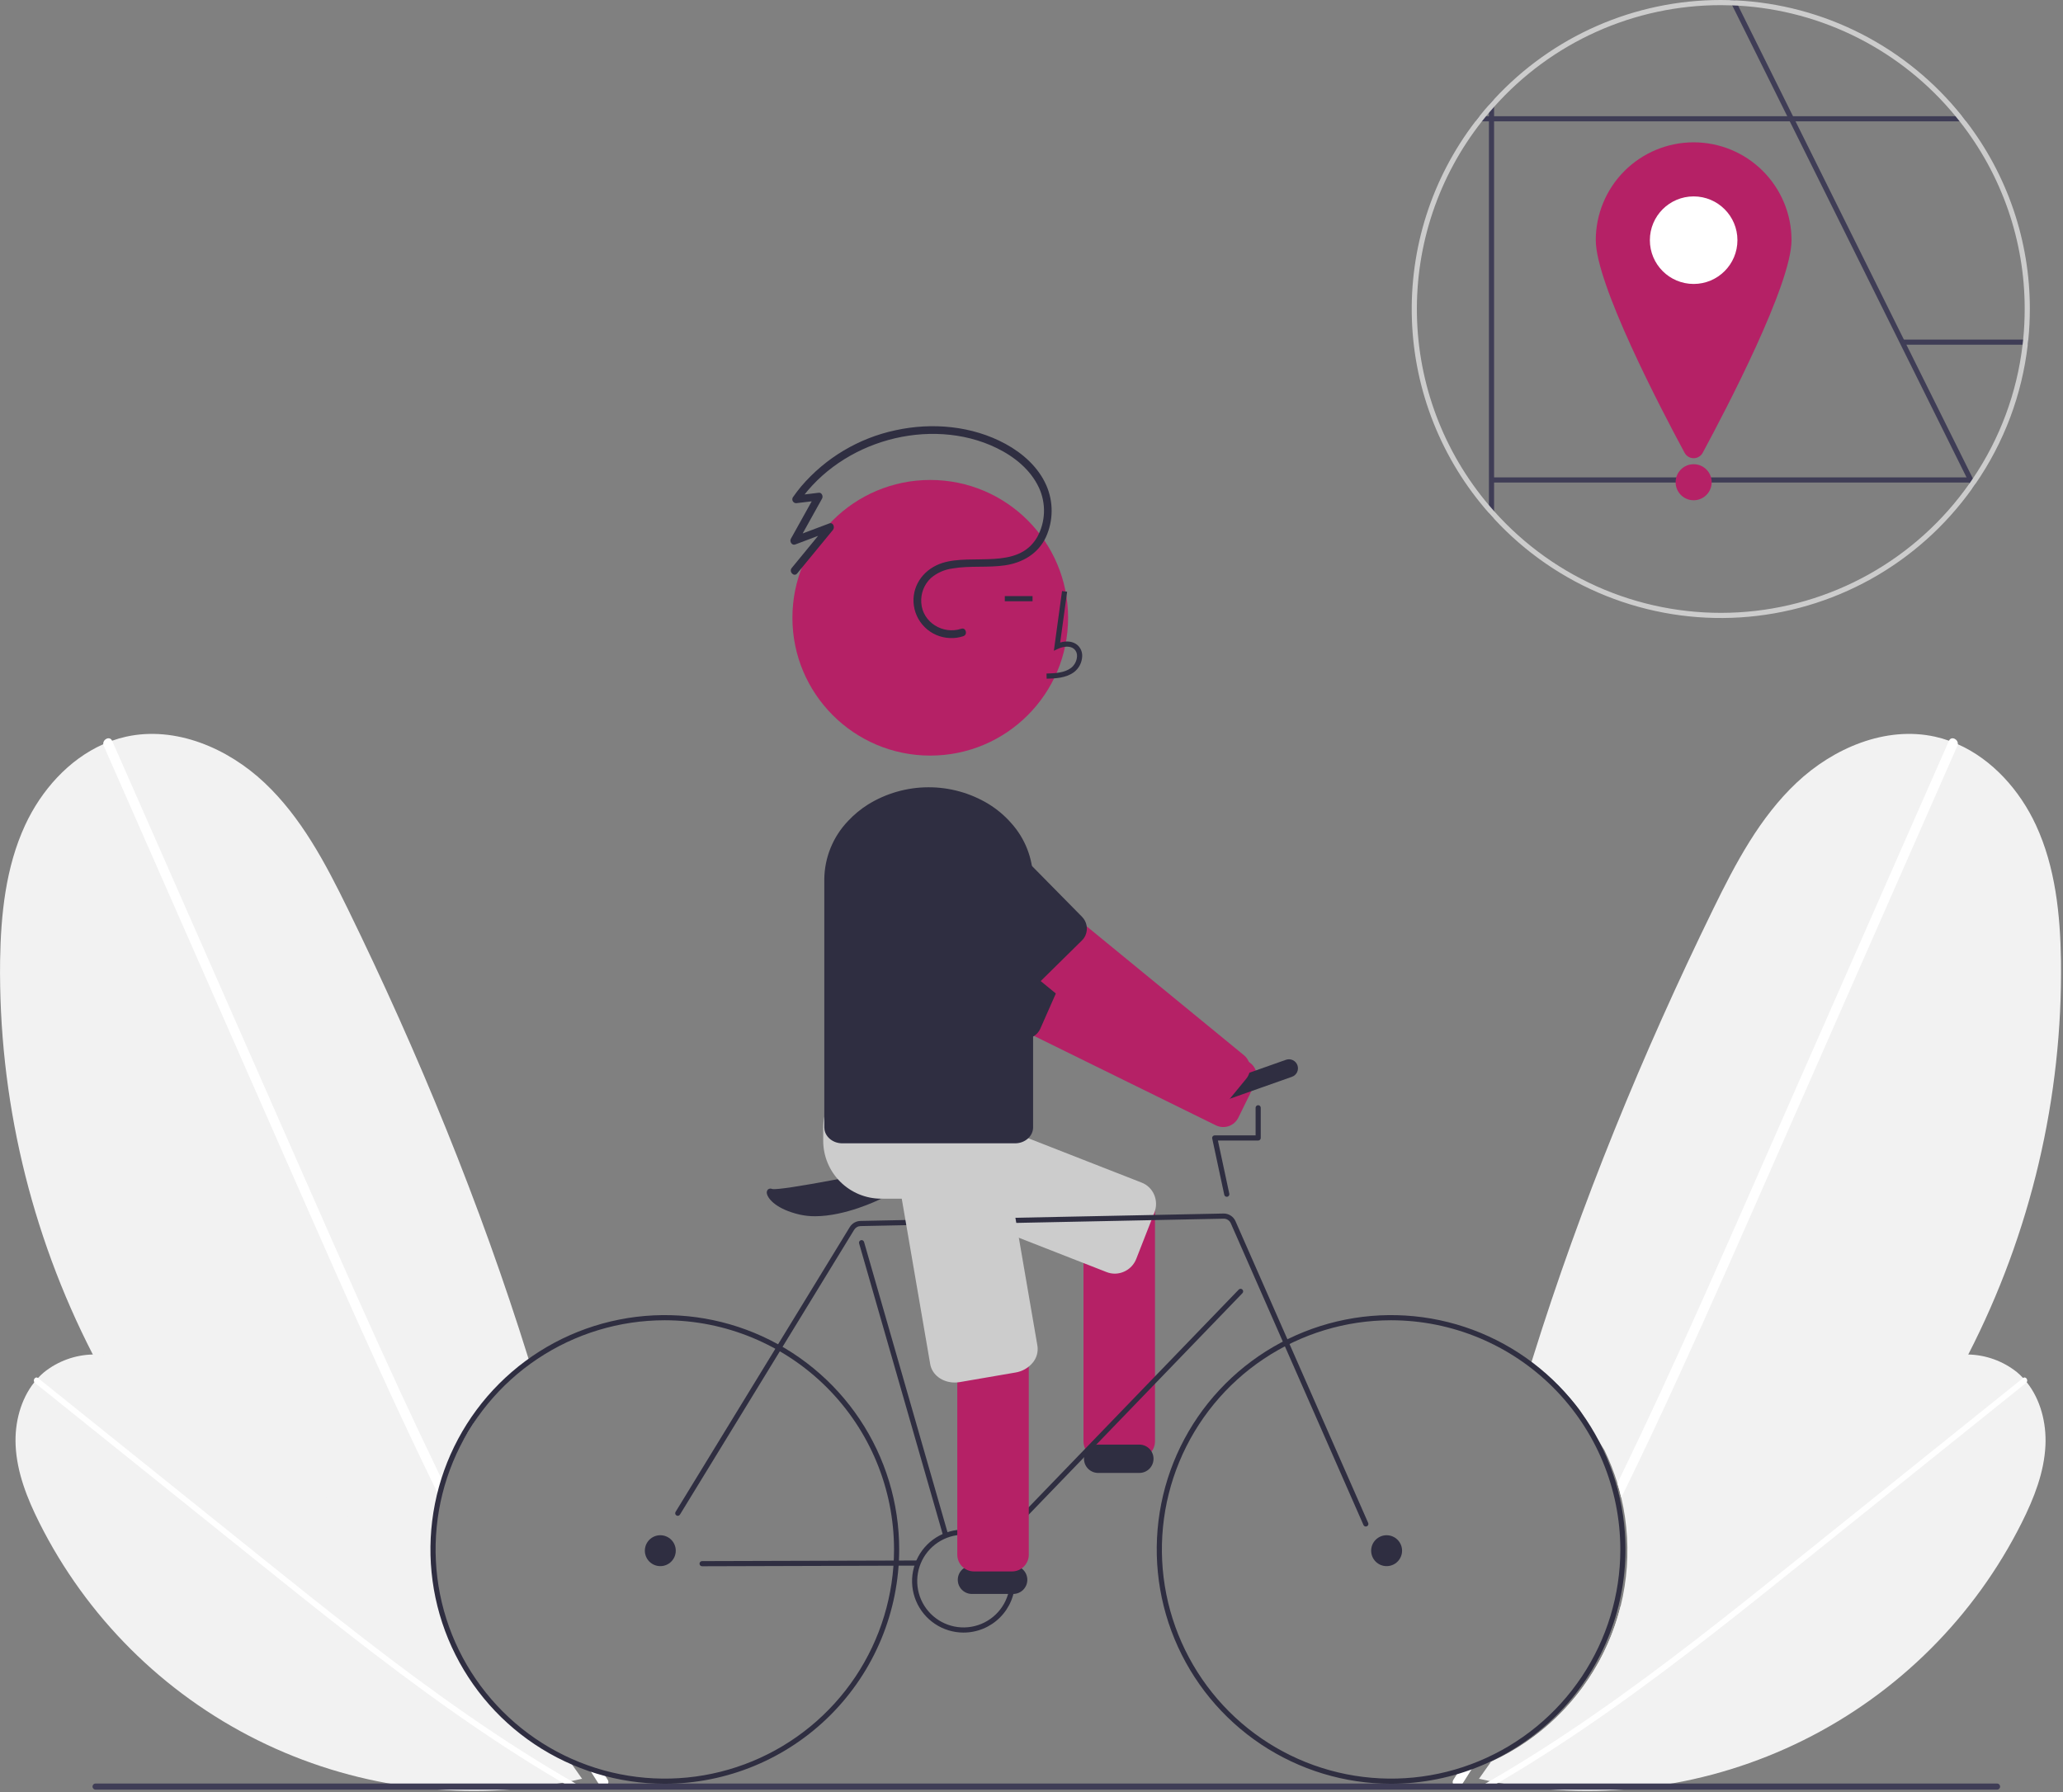 <svg width="801" height="696" viewBox="0 0 801 696" fill="none" xmlns="http://www.w3.org/2000/svg">
<rect x="0" y="0" width="801" height="696" fill="#808080" stroke="none"/>
<g id="undraw_bike_ride_7xit 1" clip-path="url(#clip0_438_11)">
<path id="Vector" d="M767.026 187.88C766.597 188.51 766.157 189.13 765.716 189.75L764.707 187.72L764.546 187.39L763.546 185.39L738.086 134.08L738.077 134.07L694.917 47.13V47.12L693.926 45.13V45.12L672.566 2.09L671.557 0.05C672.316 0.07 673.076 0.1 673.836 0.14L674.856 2.19L696.157 45.12L696.167 45.13L697.157 47.12V47.13L739.216 131.86V131.87L740.207 133.86V133.87L765.667 185.14L766.006 185.83L767.026 187.88Z" fill="#3F3D56"/>
<path id="Vector_2" d="M763.396 47.13H572.855C573.366 46.46 573.885 45.79 574.425 45.13H761.826C762.366 45.79 762.885 46.46 763.396 47.13Z" fill="#3F3D56"/>
<path id="Vector_3" d="M787.536 131.87C787.476 132.54 787.406 133.21 787.316 133.87H738.506V131.87H787.536Z" fill="#3F3D56"/>
<path id="Vector_4" d="M580.105 38.54V201.46C579.416 200.73 578.755 199.99 578.105 199.25V40.75C578.755 40.01 579.415 39.27 580.105 38.54Z" fill="#3F3D56"/>
<path id="Vector_5" d="M765.17 185.389H579.107V187.389H765.17V185.389Z" fill="#3F3D56"/>
<path id="Vector_6" d="M695.592 93.272C695.592 110.317 670.524 158.385 661.109 175.838C660.767 176.473 660.259 177.004 659.64 177.373C659.021 177.743 658.313 177.939 657.592 177.939C656.871 177.939 656.163 177.743 655.544 177.373C654.924 177.004 654.417 176.473 654.075 175.838C644.66 158.385 619.592 110.317 619.592 93.272C619.592 83.193 623.595 73.528 630.722 66.401C637.848 59.275 647.514 55.272 657.592 55.272C667.67 55.272 677.335 59.275 684.462 66.401C691.588 73.528 695.592 83.193 695.592 93.272Z" fill="#B52166"/>
<path id="Vector_7" d="M657.592 110.271C666.981 110.271 674.592 102.66 674.592 93.272C674.592 83.883 666.981 76.272 657.592 76.272C648.203 76.272 640.592 83.883 640.592 93.272C640.592 102.66 648.203 110.271 657.592 110.271Z" fill="white"/>
<path id="Vector_8" d="M657.592 194.271C661.458 194.271 664.592 191.137 664.592 187.271C664.592 183.405 661.458 180.271 657.592 180.271C653.726 180.271 650.592 183.405 650.592 187.271C650.592 191.137 653.726 194.271 657.592 194.271Z" fill="#B52166"/>
<path id="Vector_9" d="M221.336 684.17C221.636 684.31 221.946 684.45 222.256 684.57C221.977 684.48 221.696 684.39 221.426 684.3C217.466 682.99 213.536 681.6 209.636 680.13C203.367 677.78 197.18 675.23 191.077 672.48C186.716 670.52 182.396 668.463 178.117 666.31C140.557 647.421 107.002 621.451 79.296 589.83C76.776 586.95 74.306 584.02 71.886 581.04C69.827 578.51 67.81 575.943 65.836 573.34C54.535 558.467 44.563 542.63 36.037 526.01C11.739 478.745 -0.62 426.251 0.037 373.11C0.316 355.11 2.207 336.74 9.767 320.41C16.017 306.92 26.676 294.95 40.097 289.01C41.216 288.51 42.356 288.05 43.517 287.65C45.297 287.009 47.118 286.484 48.966 286.08C68.147 281.86 88.397 290.49 102.687 303.96C116.986 317.43 126.356 335.2 134.986 352.85C162.437 409.03 186.407 467.38 205.086 527.25C205.296 527.93 205.506 528.6 205.716 529.27C198.661 534.377 192.378 540.474 187.063 547.375L177.279 563.224C175.283 567.347 173.607 571.619 172.267 576C171.696 577.84 171.193 579.707 170.756 581.6C165.998 601.909 168.441 623.241 177.666 641.949C186.892 660.657 202.328 675.581 221.336 684.17Z" fill="#F2F2F2"/>
<path id="Vector_10" d="M241.267 690.17L241.197 690.52L241.177 690.6C241.177 690.57 241.167 690.55 241.167 690.52C241.147 690.39 241.137 690.26 241.117 690.13C241.167 690.14 241.217 690.16 241.267 690.17Z" fill="#F2F2F2"/>
<path id="Vector_11" d="M170.997 573.4C171.417 574.27 171.837 575.14 172.267 576C171.697 577.84 171.194 579.707 170.757 581.6C170.308 580.67 169.848 579.73 169.397 578.8C162.078 563.79 154.958 548.69 148.037 533.5C136.118 507.47 124.607 481.26 113.077 455.07C100.937 427.49 88.801 399.917 76.667 372.35C64.537 344.77 52.404 317.197 40.267 289.63C40.183 289.432 40.126 289.224 40.097 289.01C39.887 287.09 42.607 285.7 43.517 287.65C43.529 287.665 43.54 287.682 43.547 287.7C45.067 291.13 46.581 294.563 48.087 298C60.217 325.57 72.35 353.143 84.487 380.72C96.578 408.19 108.671 435.663 120.767 463.14C132.257 489.24 143.777 515.33 155.757 541.2C160.747 551.98 165.828 562.713 170.997 573.4Z" fill="white"/>
<path id="Vector_12" d="M232.627 693.02C231.957 691.97 231.287 690.93 230.627 689.88C230.057 688.99 229.497 688.1 228.937 687.21C228.797 686.99 228.657 686.78 228.537 686.56C230.377 687.13 232.224 687.676 234.077 688.2C234.227 688.45 234.387 688.71 234.557 688.96C235.007 689.67 235.457 690.39 235.917 691.1C235.987 691.22 236.047 691.33 236.097 691.44C236.887 693.37 233.877 694.96 232.627 693.02Z" fill="white"/>
<path id="Vector_13" d="M223.566 687.31C224.385 688.46 225.195 689.61 225.996 690.77C224.606 691.08 223.226 691.38 221.826 691.67C220.716 691.89 219.606 692.11 218.496 692.31C178.239 699.8 136.639 693.992 99.974 675.763C63.308 657.535 33.566 627.875 15.236 591.26C10.525 581.84 6.546 571.79 6.066 561.27C5.666 552.58 7.976 543.48 13.336 536.77C13.776 536.21 14.246 535.67 14.736 535.14C15.492 534.332 16.297 533.571 17.146 532.86C22.523 528.571 29.159 526.165 36.036 526.01C40.703 525.809 45.373 526.359 49.866 527.64C60.925 530.78 70.586 537.47 79.836 544.31C111.377 567.44 140.979 593.105 168.346 621.05C169.246 621.98 170.156 622.93 171.046 623.87C174.367 637.05 180.612 649.314 189.317 659.753C198.023 670.191 208.966 678.536 221.336 684.17C221.372 684.209 221.403 684.252 221.425 684.3C222.156 685.3 222.866 686.3 223.566 687.31Z" fill="#F2F2F2"/>
<path id="Vector_14" d="M226.146 690.99C226.096 690.92 226.046 690.84 225.996 690.77C226.026 690.76 226.046 690.76 226.076 690.75L226.146 690.99Z" fill="#F2F2F2"/>
<path id="Vector_15" d="M13.587 537.053L54.821 570.171L96.054 603.29C109.113 613.778 122.163 624.279 135.376 634.573C148.473 644.777 161.732 654.778 175.304 664.345C188.856 673.898 202.721 683.017 217.005 691.442C218.784 692.491 220.569 693.529 222.36 694.556C223.601 695.268 224.798 693.387 223.549 692.67C209.164 684.416 195.2 675.448 181.568 666.006C167.921 656.554 154.602 646.636 141.466 636.489C128.259 626.288 115.235 615.853 102.224 605.405C88.529 594.406 74.834 583.407 61.141 572.407L19.907 539.288L14.776 535.167C13.66 534.271 12.478 536.162 13.587 537.053Z" fill="white"/>
<path id="Vector_16" d="M578.916 684.17C578.616 684.31 578.306 684.45 577.996 684.57C578.276 684.48 578.556 684.39 578.826 684.3C582.786 682.99 586.716 681.6 590.616 680.13C596.886 677.78 603.072 675.23 609.176 672.48C613.536 670.52 617.856 668.463 622.136 666.31C659.695 647.421 693.251 621.451 720.956 589.83C723.476 586.95 725.946 584.02 728.366 581.04C730.426 578.51 732.442 575.943 734.416 573.34C745.718 558.467 755.69 542.63 764.216 526.01C788.513 478.745 800.873 426.251 800.216 373.11C799.936 355.11 798.046 336.74 790.486 320.41C784.236 306.92 773.576 294.95 760.156 289.01C759.036 288.51 757.896 288.05 756.736 287.65C754.955 287.009 753.135 286.484 751.286 286.08C732.106 281.86 711.856 290.49 697.566 303.96C683.266 317.43 673.896 335.2 665.266 352.85C637.816 409.03 613.846 467.38 595.166 527.25C594.956 527.93 594.746 528.6 594.536 529.27C601.592 534.377 607.874 540.474 613.189 547.375L622.974 563.224C624.97 567.347 626.645 571.619 627.986 576C628.556 577.84 629.06 579.707 629.496 581.6C634.254 601.909 631.812 623.241 622.586 641.949C613.361 660.657 597.925 675.581 578.916 684.17Z" fill="#F2F2F2"/>
<path id="Vector_17" d="M558.986 690.17L559.057 690.52L559.077 690.6C559.077 690.57 559.086 690.55 559.086 690.52C559.106 690.39 559.117 690.26 559.136 690.13C559.086 690.14 559.037 690.16 558.986 690.17Z" fill="#F2F2F2"/>
<path id="Vector_18" d="M629.256 573.4C628.836 574.27 628.416 575.14 627.986 576C628.557 577.84 629.06 579.707 629.497 581.6C629.946 580.67 630.406 579.73 630.856 578.8C638.176 563.79 645.296 548.69 652.216 533.5C664.136 507.47 675.647 481.26 687.176 455.07C699.316 427.49 711.453 399.917 723.586 372.35C735.716 344.77 747.85 317.197 759.986 289.63C760.071 289.432 760.128 289.224 760.156 289.01C760.367 287.09 757.647 285.7 756.736 287.65C756.724 287.665 756.714 287.682 756.707 287.7C755.187 291.13 753.673 294.563 752.167 298C740.037 325.57 727.903 353.143 715.767 380.72C703.676 408.19 691.583 435.663 679.486 463.14C667.997 489.24 656.477 515.33 644.497 541.2C639.506 551.98 634.426 562.713 629.256 573.4Z" fill="white"/>
<path id="Vector_19" d="M567.626 693.02C568.296 691.97 568.966 690.93 569.626 689.88C570.196 688.99 570.756 688.1 571.316 687.21C571.456 686.99 571.595 686.78 571.716 686.56C569.876 687.13 568.029 687.676 566.176 688.2C566.026 688.45 565.866 688.71 565.696 688.96C565.246 689.67 564.796 690.39 564.336 691.1C564.266 691.22 564.206 691.33 564.156 691.44C563.366 693.37 566.376 694.96 567.626 693.02Z" fill="white"/>
<path id="Vector_20" d="M576.686 687.31C575.866 688.46 575.056 689.61 574.256 690.77C575.646 691.08 577.026 691.38 578.426 691.67C579.536 691.89 580.646 692.11 581.756 692.31C622.012 699.8 663.612 693.992 700.278 675.763C736.944 657.535 766.686 627.875 785.016 591.26C789.726 581.84 793.706 571.79 794.186 561.27C794.586 552.58 792.276 543.48 786.916 536.77C786.476 536.21 786.006 535.67 785.516 535.14C784.76 534.332 783.955 533.571 783.106 532.86C777.728 528.571 771.092 526.165 764.216 526.01C759.548 525.809 754.879 526.359 750.386 527.64C739.326 530.78 729.666 537.47 720.416 544.31C688.874 567.44 659.273 593.105 631.906 621.05C631.006 621.98 630.096 622.93 629.206 623.87C625.885 637.05 619.64 649.314 610.934 659.753C602.229 670.191 591.286 678.536 578.916 684.17C578.879 684.209 578.849 684.252 578.826 684.3C578.096 685.3 577.386 686.3 576.686 687.31Z" fill="#F2F2F2"/>
<path id="Vector_21" d="M574.105 690.99C574.155 690.92 574.206 690.84 574.255 690.77C574.226 690.76 574.206 690.76 574.175 690.75L574.105 690.99Z" fill="#F2F2F2"/>
<path id="Vector_22" d="M786.666 537.053L745.433 570.171L704.199 603.29C691.141 613.778 678.09 624.279 664.877 634.573C651.78 644.777 638.521 654.778 624.95 664.345C611.398 673.898 597.532 683.017 583.248 691.442C581.47 692.491 579.684 693.529 577.893 694.556C576.653 695.268 575.455 693.387 576.704 692.67C591.09 684.416 605.053 675.448 618.686 666.006C632.333 656.554 645.651 646.636 658.788 636.489C671.994 626.288 685.018 615.853 698.029 605.405C711.725 594.406 725.419 583.407 739.113 572.407L780.346 539.288L785.478 535.167C786.593 534.271 787.775 536.162 786.666 537.053Z" fill="white"/>
<path id="Vector_23" d="M368.995 357.486C368.185 357.76 367.438 358.191 366.796 358.756C366.154 359.321 365.631 360.008 365.258 360.777L360.122 371.222L358.747 374.015C357.987 375.562 357.872 377.347 358.426 378.979C358.98 380.611 360.159 381.956 361.703 382.721L401.505 402.302L472.089 437.014C473.563 437.737 475.255 437.877 476.827 437.405C478.399 436.934 479.735 435.886 480.568 434.471C480.651 434.333 480.721 434.2 480.794 434.057L484.727 426.065L487.309 420.81C487.517 420.39 487.679 419.948 487.792 419.493C488.086 418.287 488.03 417.023 487.631 415.847C487.357 415.037 486.925 414.29 486.36 413.648C485.795 413.007 485.109 412.484 484.34 412.11L475.925 407.969L413.678 377.353L373.958 357.808C372.412 357.047 370.627 356.931 368.995 357.486Z" fill="#B52166"/>
<path id="Vector_24" d="M356.681 361.364C355.939 362.395 355.307 363.501 354.797 364.664C352.822 369.154 352.708 374.243 354.48 378.817C356.252 383.39 359.766 387.074 364.25 389.06L395.354 402.791C396.34 403.223 397.418 403.405 398.491 403.319C399.564 403.234 400.6 402.885 401.505 402.303C402.242 401.828 402.874 401.206 403.361 400.477C403.58 400.159 403.769 399.822 403.926 399.469L413.618 377.513C413.643 377.462 413.663 377.409 413.678 377.354C414.322 375.787 414.329 374.032 413.697 372.461C413.066 370.889 411.846 369.627 410.297 368.942L379.193 355.211C375.304 353.5 370.945 353.178 366.846 354.298C362.748 355.418 359.159 357.913 356.681 361.364Z" fill="#2F2E41"/>
<path id="Vector_25" d="M441.945 461.24H427.186C425.462 461.242 423.81 461.927 422.591 463.146C421.373 464.365 420.687 466.017 420.686 467.74V559.75C420.687 561.474 421.372 563.126 422.591 564.345C423.81 565.563 425.462 566.249 427.186 566.25H441.945C442.799 566.25 443.644 566.082 444.433 565.756C445.221 565.429 445.938 564.95 446.542 564.347C447.145 563.743 447.624 563.026 447.951 562.238C448.277 561.449 448.445 560.604 448.445 559.75V467.74C448.445 466.887 448.277 466.041 447.951 465.253C447.624 464.464 447.145 463.748 446.542 463.144C445.938 462.54 445.221 462.062 444.433 461.735C443.644 461.408 442.799 461.24 441.945 461.24Z" fill="#B52166"/>
<path id="Vector_26" d="M432.841 494.612C431.765 494.612 430.699 494.41 429.697 494.018L347.478 461.851C345.288 460.965 343.539 459.246 342.615 457.072C341.691 454.898 341.667 452.446 342.548 450.254L349.584 432.272C350.44 430.054 352.135 428.262 354.303 427.285C355.361 426.801 356.506 426.534 357.669 426.502C358.832 426.47 359.99 426.673 361.073 427.098L443.293 459.265C444.377 459.688 445.365 460.325 446.198 461.138C447.031 461.951 447.691 462.923 448.14 463.997C449.069 466.186 449.099 468.652 448.223 470.862L441.188 488.844C440.536 490.532 439.391 491.985 437.903 493.014C436.414 494.042 434.65 494.599 432.841 494.612Z" fill="#CCCCCC"/>
<path id="Vector_27" d="M442.379 572H426.379C424.92 572 423.521 571.421 422.49 570.389C421.458 569.358 420.879 567.959 420.879 566.5C420.879 565.041 421.458 563.642 422.49 562.611C423.521 561.579 424.92 561 426.379 561H442.379C443.838 561 445.237 561.579 446.268 562.611C447.299 563.642 447.879 565.041 447.879 566.5C447.879 567.959 447.299 569.358 446.268 570.389C445.237 571.421 443.838 572 442.379 572Z" fill="#2F2E41"/>
<path id="Vector_28" d="M316.493 472.314C314.483 472.33 312.477 472.118 310.514 471.682C301.637 469.633 298.359 465.737 297.822 463.758C297.704 463.456 297.671 463.127 297.729 462.807C297.786 462.488 297.931 462.191 298.147 461.948C298.37 461.758 298.642 461.635 298.933 461.595C299.223 461.554 299.518 461.598 299.785 461.721C302.542 462.641 341.631 454.911 355.514 451.708C361.287 450.376 365.339 450.595 367.557 452.36C368.007 452.692 368.381 453.117 368.652 453.606C368.922 454.095 369.084 454.637 369.126 455.195V455.543L341.825 465.654C340.941 466.094 328.22 472.314 316.493 472.314Z" fill="#2F2E41"/>
<path id="Vector_29" d="M530.305 592.81C530.111 592.81 529.921 592.753 529.758 592.647C529.596 592.541 529.467 592.389 529.389 592.212L477.882 475.055C477.645 474.512 477.252 474.051 476.752 473.732C476.252 473.413 475.668 473.25 475.075 473.264L334.143 476.14C333.639 476.149 333.146 476.285 332.709 476.536C332.272 476.787 331.906 477.144 331.644 477.575L264.007 588.178C263.869 588.404 263.646 588.566 263.389 588.628C263.131 588.69 262.859 588.648 262.633 588.509C262.406 588.371 262.244 588.148 262.182 587.891C262.12 587.633 262.163 587.361 262.301 587.135L329.938 476.531C330.374 475.814 330.985 475.219 331.713 474.801C332.441 474.383 333.262 474.155 334.102 474.14L475.034 471.264C476.022 471.244 476.993 471.517 477.826 472.049C478.659 472.58 479.315 473.346 479.713 474.251L531.22 591.407C531.287 591.559 531.315 591.725 531.301 591.891C531.287 592.057 531.233 592.216 531.142 592.355C531.051 592.495 530.927 592.609 530.781 592.688C530.635 592.768 530.471 592.809 530.305 592.81Z" fill="#2F2E41"/>
<path id="Vector_30" d="M367.126 597.001C366.909 597 366.698 596.93 366.524 596.799C366.351 596.669 366.225 596.485 366.165 596.277L333.566 482.855C333.493 482.601 333.524 482.327 333.653 482.096C333.781 481.864 333.997 481.693 334.251 481.62C334.506 481.547 334.779 481.578 335.011 481.706C335.243 481.833 335.414 482.048 335.488 482.302L368.087 595.724C368.124 595.85 368.135 595.982 368.12 596.113C368.105 596.243 368.065 596.37 368.001 596.484C367.937 596.599 367.852 596.701 367.749 596.782C367.646 596.864 367.529 596.925 367.402 596.961C367.312 596.987 367.219 597.001 367.126 597.001Z" fill="#2F2E41"/>
<path id="Vector_31" d="M374.127 465.5H342.127C336.162 465.493 330.443 463.121 326.224 458.902C322.006 454.684 319.634 448.965 319.627 443V438C319.634 432.035 322.006 426.316 326.224 422.098C330.443 417.879 336.162 415.507 342.127 415.5H374.127C380.092 415.507 385.811 417.879 390.029 422.098C394.248 426.316 396.62 432.035 396.627 438V443C396.62 448.965 394.248 454.684 390.029 458.902C385.811 463.121 380.092 465.493 374.127 465.5Z" fill="#CCCCCC"/>
<path id="Vector_32" d="M538.379 608.195C541.693 608.195 544.379 605.509 544.379 602.195C544.379 598.882 541.693 596.195 538.379 596.195C535.065 596.195 532.379 598.882 532.379 602.195C532.379 605.509 535.065 608.195 538.379 608.195Z" fill="#2F2E41"/>
<path id="Vector_33" d="M256.379 608.195C259.693 608.195 262.379 605.509 262.379 602.195C262.379 598.882 259.693 596.195 256.379 596.195C253.065 596.195 250.379 598.882 250.379 602.195C250.379 605.509 253.065 608.195 256.379 608.195Z" fill="#2F2E41"/>
<path id="Vector_34" d="M470.296 429.03C469.47 429.031 468.671 428.739 468.039 428.207C467.407 427.675 466.984 426.937 466.844 426.123C466.704 425.309 466.856 424.472 467.274 423.759C467.691 423.047 468.347 422.505 469.126 422.23L499.296 411.563C500.171 411.254 501.133 411.305 501.971 411.705C502.809 412.105 503.453 412.821 503.762 413.696C504.072 414.571 504.021 415.534 503.621 416.371C503.221 417.209 502.505 417.853 501.63 418.163L471.46 428.829C471.086 428.962 470.693 429.03 470.296 429.03Z" fill="#2F2E41"/>
<path id="Vector_35" d="M391.279 596.195C391.083 596.195 390.891 596.138 390.727 596.029C390.564 595.921 390.436 595.767 390.359 595.586C390.282 595.406 390.26 595.207 390.296 595.014C390.332 594.821 390.423 594.642 390.56 594.501L480.963 500.801C481.055 500.706 481.163 500.63 481.284 500.577C481.404 500.524 481.534 500.496 481.666 500.493C481.797 500.491 481.928 500.514 482.051 500.562C482.173 500.61 482.285 500.682 482.379 500.774C482.474 500.865 482.55 500.974 482.602 501.095C482.655 501.215 482.683 501.345 482.685 501.477C482.687 501.608 482.663 501.739 482.615 501.861C482.567 501.984 482.495 502.095 482.403 502.19L391.999 595.89C391.906 595.987 391.794 596.064 391.67 596.116C391.547 596.169 391.414 596.196 391.279 596.195Z" fill="#2F2E41"/>
<path id="Vector_36" d="M272.603 608.243C272.338 608.244 272.083 608.139 271.896 607.951C271.708 607.764 271.602 607.51 271.602 607.245C271.601 606.979 271.706 606.725 271.893 606.537C272.081 606.349 272.335 606.244 272.6 606.243L356.124 606H356.127C356.392 606 356.646 606.105 356.834 606.292C357.022 606.479 357.128 606.733 357.128 606.999C357.129 607.264 357.024 607.518 356.836 607.706C356.649 607.894 356.395 608 356.13 608L272.606 608.243H272.603Z" fill="#2F2E41"/>
<path id="Vector_37" d="M476.319 464.762C476.09 464.762 475.868 464.683 475.691 464.54C475.513 464.396 475.39 464.195 475.342 463.972L470.665 442.127C470.634 441.982 470.635 441.831 470.67 441.686C470.705 441.541 470.771 441.405 470.865 441.289C470.959 441.173 471.077 441.08 471.212 441.016C471.346 440.951 471.493 440.918 471.643 440.918H487.509V430.195C487.509 429.93 487.614 429.676 487.801 429.488C487.989 429.301 488.243 429.195 488.509 429.195C488.774 429.195 489.028 429.301 489.216 429.488C489.403 429.676 489.509 429.93 489.509 430.195V441.918C489.509 442.183 489.403 442.438 489.216 442.625C489.028 442.813 488.774 442.918 488.509 442.918H472.879L477.297 463.553C477.329 463.699 477.327 463.85 477.293 463.995C477.258 464.14 477.191 464.276 477.097 464.392C477.003 464.508 476.885 464.601 476.75 464.665C476.615 464.729 476.468 464.763 476.319 464.762Z" fill="#2F2E41"/>
<path id="Vector_38" d="M374.127 634C370.171 634 366.305 632.827 363.016 630.629C359.727 628.432 357.163 625.308 355.649 621.654C354.136 617.999 353.74 613.978 354.511 610.098C355.283 606.219 357.188 602.655 359.985 599.858C362.782 597.061 366.346 595.156 370.225 594.384C374.105 593.613 378.126 594.009 381.781 595.522C385.435 597.036 388.559 599.6 390.756 602.889C392.954 606.178 394.127 610.044 394.127 614C394.121 619.303 392.012 624.386 388.262 628.136C384.513 631.885 379.429 633.994 374.127 634ZM374.127 596C370.567 596 367.087 597.056 364.127 599.034C361.167 601.011 358.86 603.823 357.497 607.112C356.135 610.401 355.778 614.02 356.473 617.512C357.167 621.003 358.882 624.211 361.399 626.728C363.916 629.245 367.124 630.96 370.615 631.654C374.107 632.349 377.726 631.992 381.015 630.63C384.304 629.267 387.116 626.96 389.093 624C391.071 621.04 392.127 617.56 392.127 614C392.122 609.228 390.223 604.653 386.849 601.278C383.474 597.904 378.899 596.005 374.127 596Z" fill="#2F2E41"/>
<path id="Vector_39" d="M393.379 619H377.379C375.92 619 374.521 618.421 373.49 617.389C372.458 616.358 371.879 614.959 371.879 613.5C371.879 612.041 372.458 610.642 373.49 609.611C374.521 608.579 375.92 608 377.379 608H393.379C394.838 608 396.237 608.579 397.268 609.611C398.299 610.642 398.879 612.041 398.879 613.5C398.879 614.959 398.299 616.358 397.268 617.389C396.237 618.421 394.838 619 393.379 619Z" fill="#2F2E41"/>
<path id="Vector_40" d="M775.399 694.994H37.105C36.789 694.994 36.486 694.868 36.263 694.645C36.039 694.422 35.914 694.119 35.914 693.803C35.914 693.487 36.039 693.184 36.263 692.961C36.486 692.738 36.789 692.612 37.105 692.612H775.399C775.715 692.612 776.017 692.738 776.241 692.961C776.464 693.184 776.589 693.487 776.589 693.803C776.589 694.119 776.464 694.422 776.241 694.645C776.017 694.868 775.715 694.994 775.399 694.994Z" fill="#3F3D56"/>
<path id="Vector_41" d="M383.073 330.332C382.222 330.414 381.396 330.665 380.643 331.069C379.889 331.473 379.224 332.023 378.685 332.686L371.307 341.689L369.333 344.096C368.241 345.43 367.722 347.141 367.891 348.857C368.059 350.572 368.9 352.15 370.23 353.246L404.533 381.37L465.367 431.232C466.637 432.271 468.253 432.792 469.891 432.691C471.53 432.59 473.069 431.873 474.202 430.685C474.314 430.57 474.412 430.456 474.517 430.334L480.165 423.446L483.875 418.916C484.173 418.555 484.431 418.161 484.645 417.744C485.205 416.636 485.438 415.392 485.317 414.157C485.235 413.306 484.985 412.48 484.581 411.727C484.176 410.973 483.626 410.308 482.963 409.769L475.711 403.822L422.063 359.845L387.833 331.775C386.5 330.682 384.788 330.163 383.073 330.332Z" fill="#B52166"/>
<path id="Vector_42" d="M420.131 356.043L396.27 331.827C392.827 328.331 388.136 326.346 383.229 326.309C378.323 326.272 373.602 328.185 370.107 331.628C366.611 335.071 364.626 339.762 364.588 344.669C364.551 349.575 366.464 354.296 369.908 357.792L393.769 382.007C394.82 383.075 396.208 383.746 397.697 383.908C399.186 384.069 400.686 383.711 401.941 382.894C402.314 382.665 402.657 382.391 402.964 382.079L420.059 365.237C420.664 364.647 421.146 363.944 421.478 363.167C421.982 361.979 422.123 360.669 421.884 359.401C421.644 358.133 421.034 356.964 420.131 356.043Z" fill="#2F2E41"/>
<path id="Vector_43" d="M392.945 505.24H378.186C376.462 505.242 374.81 505.927 373.591 507.146C372.373 508.365 371.687 510.017 371.686 511.74V603.75C371.687 605.474 372.372 607.126 373.591 608.345C374.81 609.563 376.462 610.249 378.186 610.25H392.945C393.799 610.25 394.644 610.082 395.433 609.756C396.221 609.429 396.938 608.95 397.542 608.347C398.145 607.743 398.624 607.026 398.951 606.238C399.277 605.449 399.445 604.604 399.445 603.75V511.74C399.445 510.887 399.277 510.041 398.951 509.253C398.624 508.464 398.145 507.748 397.542 507.144C396.938 506.54 396.221 506.062 395.433 505.735C394.644 505.408 393.799 505.24 392.945 505.24Z" fill="#B52166"/>
<path id="Vector_44" d="M370.698 536.892C365.973 536.892 361.897 533.968 361.173 529.755L346.209 442.745C346.019 441.56 346.091 440.349 346.42 439.195C346.749 438.041 347.326 436.973 348.111 436.066C349.798 434.072 352.144 432.749 354.722 432.335L376.329 428.619C381.849 427.67 387.008 430.796 387.831 435.586L402.796 522.596C402.986 523.78 402.914 524.992 402.587 526.145C402.259 527.299 401.683 528.366 400.899 529.274C399.211 531.269 396.863 532.593 394.282 533.006L372.675 536.722C372.022 536.835 371.361 536.892 370.698 536.892Z" fill="#CCCCCC"/>
<path id="Vector_45" d="M392.637 319.656C390.096 316.762 387.136 314.263 383.857 312.242C376.785 307.948 368.663 305.694 360.389 305.73C352.115 305.766 344.012 308.09 336.977 312.446C334.178 314.214 331.614 316.331 329.348 318.746C323.443 324.875 320.114 333.035 320.047 341.545V437.814C320.043 438.107 320.07 438.401 320.127 438.689C320.598 441.684 323.527 443.999 327.047 443.999H394.118C397.967 443.999 401.118 441.225 401.118 437.814V341.545C401.067 333.457 398.049 325.668 392.637 319.656Z" fill="#2F2E41"/>
<g id="driverHead">
<path id="Vector_46" d="M361.189 293.427C390.747 293.427 414.708 269.466 414.708 239.908C414.708 210.35 390.747 186.389 361.189 186.389C331.631 186.389 307.67 210.35 307.67 239.908C307.67 269.466 331.631 293.427 361.189 293.427Z" fill="#B52166"/>
<path id="Vector_47" d="M406.386 263.566L406.33 261.566C410.051 261.463 413.331 261.23 415.796 259.429C416.495 258.889 417.069 258.205 417.48 257.424C417.891 256.643 418.129 255.782 418.177 254.9C418.221 254.362 418.139 253.82 417.939 253.318C417.739 252.816 417.426 252.367 417.024 252.006C415.388 250.624 412.755 251.071 410.836 251.951L409.182 252.71L412.355 229.52L414.336 229.791L411.637 249.518C414.245 248.751 416.661 249.081 418.315 250.479C418.951 251.033 419.449 251.727 419.772 252.507C420.095 253.286 420.233 254.129 420.176 254.971C420.117 256.155 419.801 257.312 419.248 258.362C418.695 259.411 417.92 260.326 416.976 261.044C413.809 263.358 409.693 263.474 406.386 263.566Z" fill="#2F2E41"/>
<path id="Vector_48" d="M400.906 231.492H390.135V233.492H400.906V231.492Z" fill="#2F2E41"/>
<path id="Vector_49" d="M373.218 244.172C366.122 246.529 358.157 241.684 357.705 234.053C357.577 232.281 357.845 230.504 358.489 228.849C359.133 227.194 360.138 225.703 361.429 224.484C363.81 222.453 366.73 221.16 369.834 220.761C376.572 219.592 383.497 220.541 390.264 219.533C397.09 218.517 403.107 214.991 406.099 208.579C407.533 205.433 408.289 202.02 408.319 198.562C408.348 195.105 407.651 191.68 406.271 188.509C403.167 181.408 397.075 176 390.364 172.36C377.448 165.354 361.946 163.975 347.714 167.082C333.42 170.118 320.531 177.794 311.052 188.915C309.918 190.281 308.843 191.694 307.827 193.154C307.696 193.382 307.627 193.641 307.627 193.904C307.627 194.167 307.696 194.426 307.827 194.654C307.958 194.882 308.147 195.072 308.374 195.205C308.601 195.338 308.859 195.409 309.122 195.411L317.896 194.355L316.601 192.098L307.065 209.242C306.479 210.296 307.473 211.93 308.759 211.445L322.743 206.175L321.284 203.668L307.404 220.567C306.188 222.047 308.299 224.182 309.526 222.688L323.405 205.79C324.248 204.763 323.496 202.698 321.946 203.282L307.961 208.553L309.655 210.756L319.191 193.612C319.689 192.717 319.083 191.212 317.896 191.355L309.122 192.411L310.417 194.668C318.613 182.931 331.185 174.664 344.911 170.866C358.687 167.055 374.024 167.666 386.985 173.991C393.834 177.333 400.099 182.355 403.389 189.378C404.795 192.419 405.463 195.747 405.34 199.095C405.217 202.442 404.307 205.713 402.682 208.642C395.156 221.492 377.609 214.888 365.868 218.63C359.168 220.765 354.36 226.657 354.694 233.874C354.886 237.532 356.438 240.986 359.046 243.559C361.653 246.132 365.128 247.638 368.788 247.782C370.56 247.87 372.333 247.627 374.016 247.065C375.839 246.459 375.058 243.561 373.218 244.172Z" fill="#2F2E41"/>
</g>
<path id="Vector_50" d="M764.937 187.39H765.167V187.06C765.097 187.175 765.02 187.285 764.937 187.39ZM763.397 47.13C762.887 46.46 762.367 45.79 761.827 45.13C751.205 31.803 737.862 20.896 722.688 13.138C707.514 5.379 690.86 0.948 673.837 0.14C673.077 0.1 672.317 0.07 671.557 0.05C670.417 0.02 669.277 1.70196e-05 668.127 1.70196e-05C651.588 -0.009 635.228 3.412 620.078 10.045C604.928 16.678 591.318 26.381 580.107 38.54C579.417 39.27 578.757 40.01 578.107 40.75C576.837 42.18 575.61 43.64 574.427 45.13C573.887 45.79 573.367 46.46 572.857 47.13C555.957 69.162 547.241 96.382 548.198 124.132C549.156 151.882 559.729 178.436 578.107 199.25C578.757 199.99 579.417 200.73 580.107 201.46C592.192 214.548 607.043 224.776 623.578 231.402C640.114 238.028 657.919 240.884 675.698 239.762C693.476 238.641 710.781 233.57 726.353 224.918C741.925 216.267 755.373 204.253 765.717 189.75C766.157 189.13 766.597 188.51 767.027 187.88C778.117 171.813 785.085 153.265 787.317 133.87C787.407 133.21 787.477 132.54 787.537 131.87C787.927 127.97 788.123 124.013 788.127 120C788.157 93.645 779.462 68.022 763.397 47.13ZM785.307 133.87C783.13 152.486 776.511 170.307 766.007 185.83C765.737 186.24 765.457 186.65 765.167 187.06C765.097 187.175 765.02 187.285 764.937 187.39C764.867 187.5 764.787 187.61 764.707 187.72C754.506 202.295 741.138 214.372 725.605 223.045C710.072 231.718 692.777 236.762 675.017 237.8C657.257 238.837 639.492 235.84 623.055 229.034C606.618 222.228 591.935 211.789 580.107 198.5C579.417 197.74 578.747 196.98 578.107 196.2C560.523 175.483 550.644 149.321 550.147 122.152C549.649 94.983 558.563 68.477 575.377 47.13C575.907 46.46 576.437 45.79 576.987 45.13C577.347 44.68 577.717 44.24 578.107 43.8C578.747 43.02 579.417 42.26 580.107 41.5C591.154 29.07 604.71 19.123 619.882 12.314C635.054 5.505 651.497 1.99 668.127 2C669.617 2 671.097 2.03 672.567 2.09C673.337 2.11 674.097 2.15 674.857 2.19C691.131 3.12 707.036 7.417 721.565 14.808C736.094 22.199 748.932 32.524 759.267 45.13C759.817 45.79 760.347 46.46 760.877 47.13C777.26 67.883 786.157 93.559 786.127 120C786.127 124.01 785.93 127.967 785.537 131.87C785.467 132.54 785.397 133.21 785.307 133.87ZM764.937 187.39H765.167V187.06C765.097 187.175 765.02 187.285 764.937 187.39Z" fill="#CCCCCC"/>
<path id="Vector_51" d="M258.127 692.711C240.129 692.711 222.535 687.374 207.57 677.375C192.605 667.376 180.942 653.163 174.054 636.535C167.166 619.907 165.364 601.61 168.876 583.958C172.387 566.305 181.054 550.091 193.78 537.364C206.507 524.638 222.722 515.971 240.374 512.46C258.026 508.948 276.323 510.75 292.951 517.638C309.579 524.526 323.792 536.189 333.791 551.154C343.79 566.119 349.127 583.713 349.127 601.711C349.1 625.837 339.504 648.968 322.444 666.028C305.384 683.088 282.253 692.684 258.127 692.711ZM258.127 512.711C240.524 512.711 223.317 517.931 208.681 527.71C194.045 537.49 182.638 551.39 175.902 567.652C169.166 583.915 167.403 601.81 170.837 619.074C174.271 636.338 182.748 652.197 195.194 664.643C207.641 677.09 223.5 685.567 240.764 689.001C258.028 692.435 275.923 690.672 292.186 683.936C308.448 677.2 322.348 665.793 332.128 651.157C341.907 636.521 347.127 619.314 347.127 601.711C347.1 578.115 337.715 555.493 321.03 538.808C304.345 522.123 281.723 512.738 258.127 512.711Z" fill="#2F2E41"/>
<path id="Vector_52" d="M540.127 692.711C522.129 692.711 504.535 687.374 489.57 677.375C474.605 667.376 462.942 653.163 456.054 636.535C449.166 619.907 447.364 601.61 450.876 583.958C454.387 566.305 463.054 550.091 475.78 537.364C488.507 524.638 504.722 515.971 522.374 512.46C540.026 508.948 558.323 510.75 574.951 517.638C591.579 524.526 605.792 536.189 615.791 551.154C625.79 566.119 631.127 583.713 631.127 601.711C631.1 625.837 621.504 648.968 604.444 666.028C587.384 683.088 564.253 692.684 540.127 692.711ZM540.127 512.711C522.524 512.711 505.317 517.931 490.681 527.71C476.045 537.49 464.638 551.39 457.902 567.652C451.166 583.915 449.403 601.81 452.837 619.074C456.271 636.338 464.748 652.197 477.195 664.643C489.641 677.09 505.5 685.567 522.764 689.001C540.028 692.435 557.923 690.672 574.186 683.936C590.448 677.2 604.348 665.793 614.128 651.157C623.907 636.521 629.127 619.314 629.127 601.711C629.1 578.115 619.715 555.493 603.03 538.808C586.345 522.123 563.723 512.738 540.127 512.711Z" fill="#2F2E41"/>
</g>
<defs>
<clipPath id="clip0_438_11">
<rect width="800.253" height="695.423" fill="white"/>
</clipPath>
</defs>
</svg>
